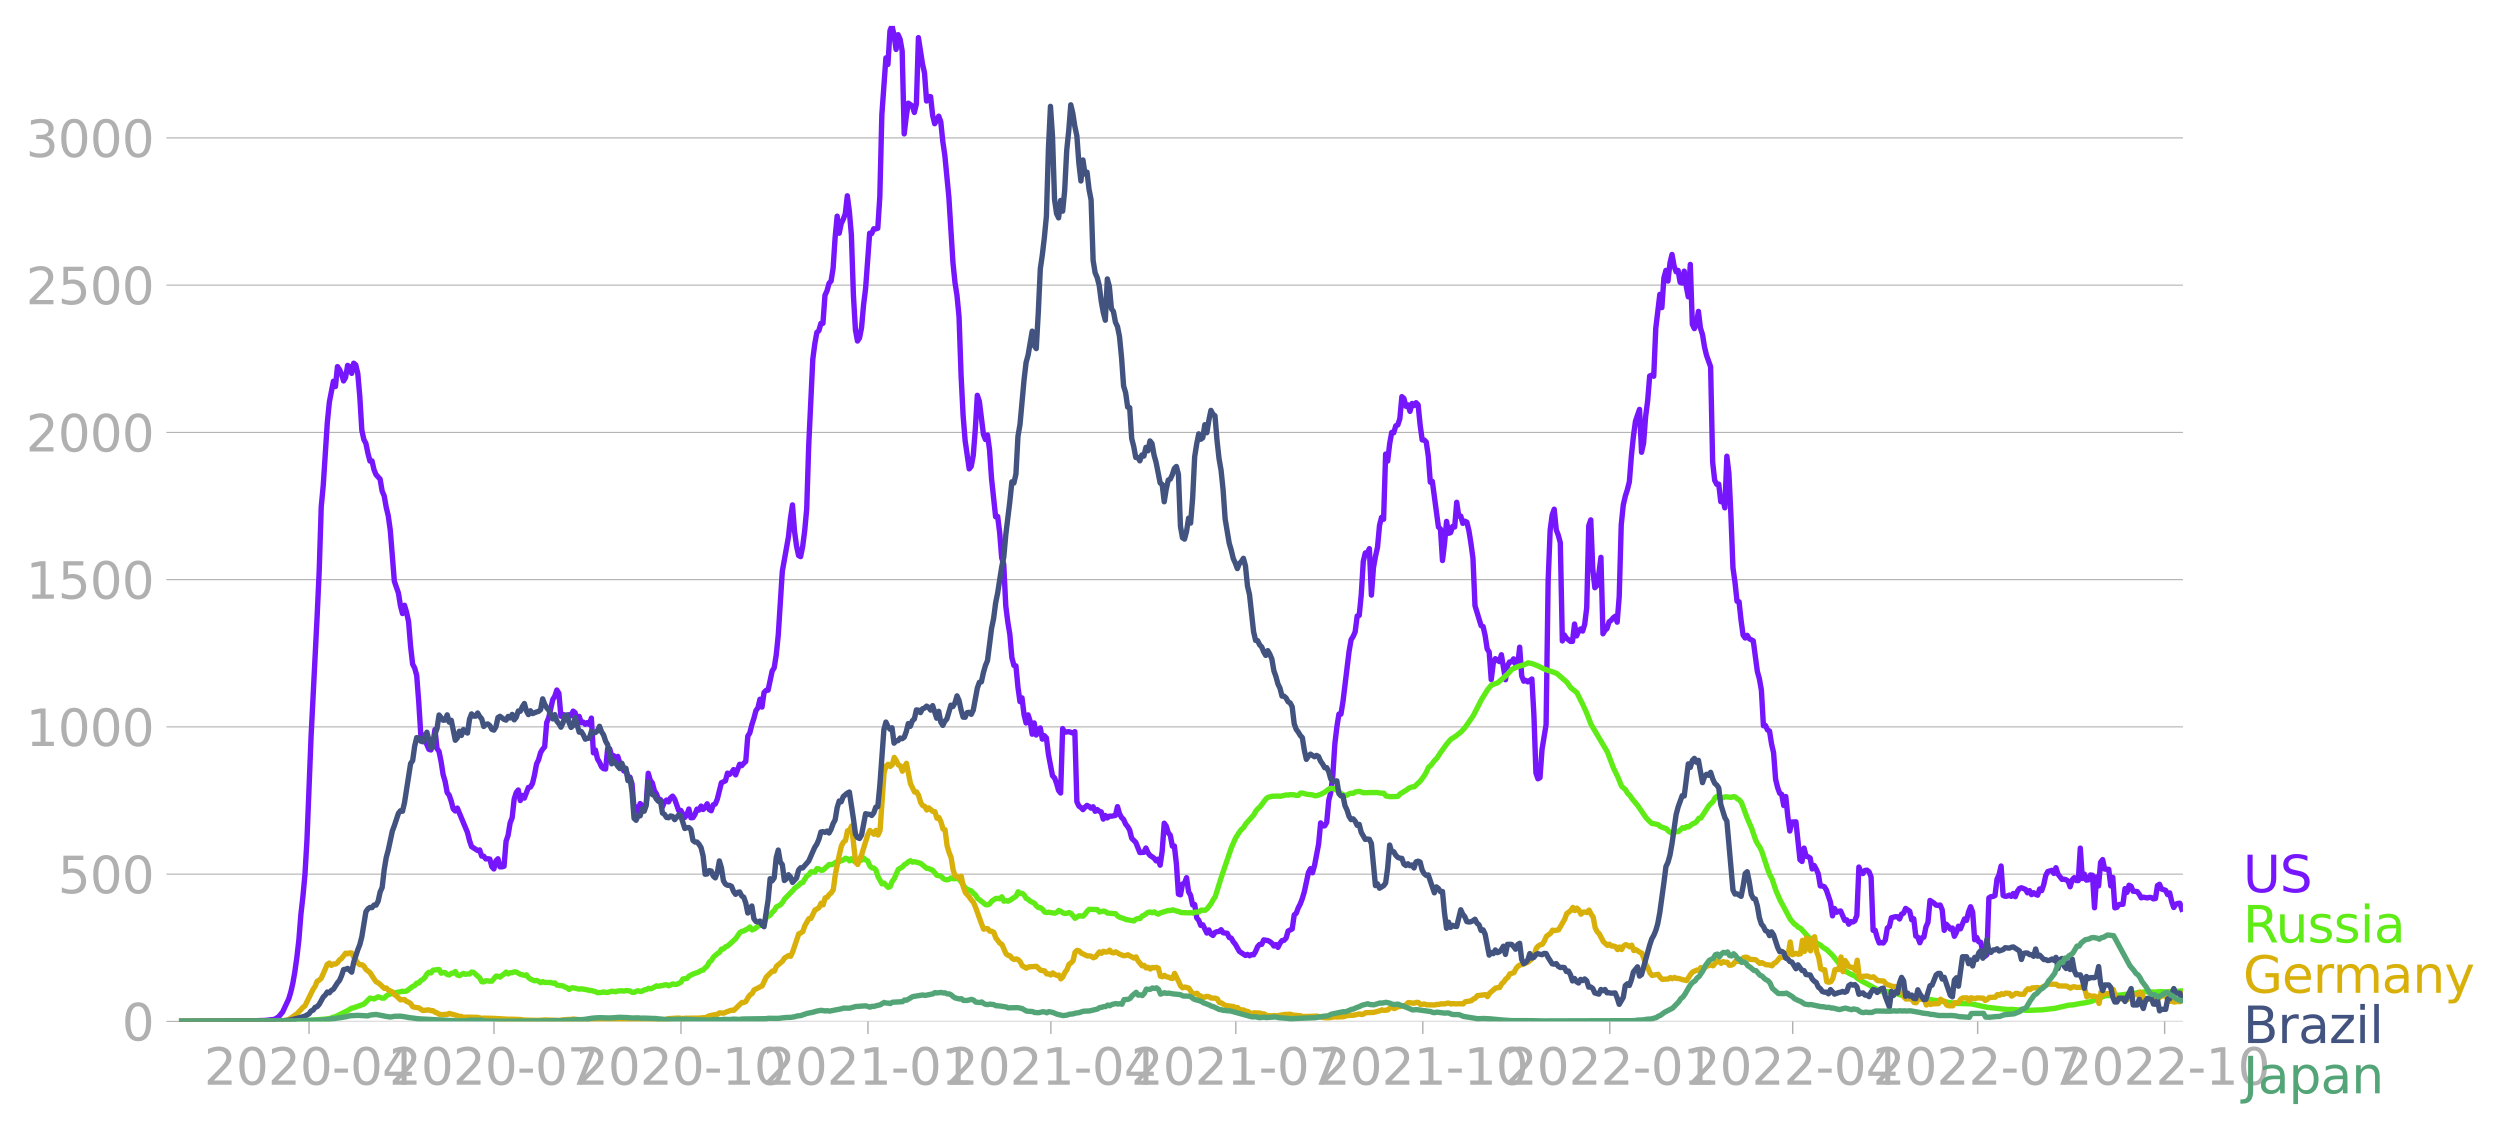<svg xmlns:xlink="http://www.w3.org/1999/xlink" width="928.157" height="419.397" viewBox="0 0 696.117 314.548" xmlns="http://www.w3.org/2000/svg"><defs><style>*{stroke-linejoin:round;stroke-linecap:butt}</style></defs><g id="figure_1"><path d="M0 314.548h696.117V0H0v314.548z" style="fill:none" id="patch_1"/><g id="axes_1"><path d="M49.83 284.4h558V7.2h-558v277.2z" style="fill:none" id="patch_2"/><g id="matplotlib.axis_1"><g id="xtick_1"><g id="line2d_1"><defs><path id="m4865beada9" d="M0 0v3.5" style="stroke:#b0b0b0;stroke-width:.4"/></defs><use xlink:href="#m4865beada9" x="86.049" y="284.4" style="fill:#b0b0b0;stroke:#b0b0b0;stroke-width:.4"/></g><g style="fill:#b0b0b0" transform="matrix(.14 0 0 -.14 56.801 302.038)" id="text_1"><defs><path id="DejaVuSans-32" d="M1228 531h2203V0H469v531q359 372 979 998 621 627 780 809 303 340 423 576 121 236 121 464 0 372-261 606-261 235-680 235-297 0-627-103-329-103-704-313v638q381 153 712 231 332 78 607 78 725 0 1156-363 431-362 431-968 0-288-108-546-107-257-392-607-78-91-497-524-418-433-1181-1211z" transform="scale(.016)"/><path id="DejaVuSans-30" d="M2034 4250q-487 0-733-480-245-479-245-1442 0-959 245-1439 246-480 733-480 491 0 736 480 246 480 246 1439 0 963-246 1442-245 480-736 480zm0 500q785 0 1199-621 414-620 414-1801 0-1178-414-1799Q2819-91 2034-91q-784 0-1198 620-414 621-414 1799 0 1181 414 1801 414 621 1198 621z" transform="scale(.016)"/><path id="DejaVuSans-2d" d="M313 2009h1684v-512H313v512z" transform="scale(.016)"/><path id="DejaVuSans-34" d="M2419 4116 825 1625h1594v2491zm-166 550h794V1625h666v-525h-666V0h-628v1100H313v609l1940 2957z" transform="scale(.016)"/></defs><use xlink:href="#DejaVuSans-32"/><use xlink:href="#DejaVuSans-30" x="63.623"/><use xlink:href="#DejaVuSans-32" x="127.246"/><use xlink:href="#DejaVuSans-30" x="190.869"/><use xlink:href="#DejaVuSans-2d" x="254.492"/><use xlink:href="#DejaVuSans-30" x="290.576"/><use xlink:href="#DejaVuSans-34" x="354.199"/></g></g><g id="xtick_2"><use xlink:href="#m4865beada9" x="137.548" y="284.4" style="fill:#b0b0b0;stroke:#b0b0b0;stroke-width:.4" id="line2d_2"/><g style="fill:#b0b0b0" transform="matrix(.14 0 0 -.14 108.3 302.038)" id="text_2"><defs><path id="DejaVuSans-37" d="M525 4666h3000v-269L1831 0h-659l1594 4134H525v532z" transform="scale(.016)"/></defs><use xlink:href="#DejaVuSans-32"/><use xlink:href="#DejaVuSans-30" x="63.623"/><use xlink:href="#DejaVuSans-32" x="127.246"/><use xlink:href="#DejaVuSans-30" x="190.869"/><use xlink:href="#DejaVuSans-2d" x="254.492"/><use xlink:href="#DejaVuSans-30" x="290.576"/><use xlink:href="#DejaVuSans-37" x="354.199"/></g></g><g id="xtick_3"><use xlink:href="#m4865beada9" x="189.613" y="284.4" style="fill:#b0b0b0;stroke:#b0b0b0;stroke-width:.4" id="line2d_3"/><g style="fill:#b0b0b0" transform="matrix(.14 0 0 -.14 160.365 302.038)" id="text_3"><defs><path id="DejaVuSans-31" d="M794 531h1031v3560L703 3866v575l1116 225h631V531h1031V0H794v531z" transform="scale(.016)"/></defs><use xlink:href="#DejaVuSans-32"/><use xlink:href="#DejaVuSans-30" x="63.623"/><use xlink:href="#DejaVuSans-32" x="127.246"/><use xlink:href="#DejaVuSans-30" x="190.869"/><use xlink:href="#DejaVuSans-2d" x="254.492"/><use xlink:href="#DejaVuSans-31" x="290.576"/><use xlink:href="#DejaVuSans-30" x="354.199"/></g></g><g id="xtick_4"><use xlink:href="#m4865beada9" x="241.678" y="284.4" style="fill:#b0b0b0;stroke:#b0b0b0;stroke-width:.4" id="line2d_4"/><g style="fill:#b0b0b0" transform="matrix(.14 0 0 -.14 212.43 302.038)" id="text_4"><use xlink:href="#DejaVuSans-32"/><use xlink:href="#DejaVuSans-30" x="63.623"/><use xlink:href="#DejaVuSans-32" x="127.246"/><use xlink:href="#DejaVuSans-31" x="190.869"/><use xlink:href="#DejaVuSans-2d" x="254.492"/><use xlink:href="#DejaVuSans-30" x="290.576"/><use xlink:href="#DejaVuSans-31" x="354.199"/></g></g><g id="xtick_5"><use xlink:href="#m4865beada9" x="292.611" y="284.4" style="fill:#b0b0b0;stroke:#b0b0b0;stroke-width:.4" id="line2d_5"/><g style="fill:#b0b0b0" transform="matrix(.14 0 0 -.14 263.363 302.038)" id="text_5"><use xlink:href="#DejaVuSans-32"/><use xlink:href="#DejaVuSans-30" x="63.623"/><use xlink:href="#DejaVuSans-32" x="127.246"/><use xlink:href="#DejaVuSans-31" x="190.869"/><use xlink:href="#DejaVuSans-2d" x="254.492"/><use xlink:href="#DejaVuSans-30" x="290.576"/><use xlink:href="#DejaVuSans-34" x="354.199"/></g></g><g id="xtick_6"><use xlink:href="#m4865beada9" x="344.11" y="284.4" style="fill:#b0b0b0;stroke:#b0b0b0;stroke-width:.4" id="line2d_6"/><g style="fill:#b0b0b0" transform="matrix(.14 0 0 -.14 314.862 302.038)" id="text_6"><use xlink:href="#DejaVuSans-32"/><use xlink:href="#DejaVuSans-30" x="63.623"/><use xlink:href="#DejaVuSans-32" x="127.246"/><use xlink:href="#DejaVuSans-31" x="190.869"/><use xlink:href="#DejaVuSans-2d" x="254.492"/><use xlink:href="#DejaVuSans-30" x="290.576"/><use xlink:href="#DejaVuSans-37" x="354.199"/></g></g><g id="xtick_7"><use xlink:href="#m4865beada9" x="396.175" y="284.4" style="fill:#b0b0b0;stroke:#b0b0b0;stroke-width:.4" id="line2d_7"/><g style="fill:#b0b0b0" transform="matrix(.14 0 0 -.14 366.927 302.038)" id="text_7"><use xlink:href="#DejaVuSans-32"/><use xlink:href="#DejaVuSans-30" x="63.623"/><use xlink:href="#DejaVuSans-32" x="127.246"/><use xlink:href="#DejaVuSans-31" x="190.869"/><use xlink:href="#DejaVuSans-2d" x="254.492"/><use xlink:href="#DejaVuSans-31" x="290.576"/><use xlink:href="#DejaVuSans-30" x="354.199"/></g></g><g id="xtick_8"><use xlink:href="#m4865beada9" x="448.24" y="284.4" style="fill:#b0b0b0;stroke:#b0b0b0;stroke-width:.4" id="line2d_8"/><g style="fill:#b0b0b0" transform="matrix(.14 0 0 -.14 418.992 302.038)" id="text_8"><use xlink:href="#DejaVuSans-32"/><use xlink:href="#DejaVuSans-30" x="63.623"/><use xlink:href="#DejaVuSans-32" x="127.246"/><use xlink:href="#DejaVuSans-32" x="190.869"/><use xlink:href="#DejaVuSans-2d" x="254.492"/><use xlink:href="#DejaVuSans-30" x="290.576"/><use xlink:href="#DejaVuSans-31" x="354.199"/></g></g><g id="xtick_9"><use xlink:href="#m4865beada9" x="499.173" y="284.4" style="fill:#b0b0b0;stroke:#b0b0b0;stroke-width:.4" id="line2d_9"/><g style="fill:#b0b0b0" transform="matrix(.14 0 0 -.14 469.925 302.038)" id="text_9"><use xlink:href="#DejaVuSans-32"/><use xlink:href="#DejaVuSans-30" x="63.623"/><use xlink:href="#DejaVuSans-32" x="127.246"/><use xlink:href="#DejaVuSans-32" x="190.869"/><use xlink:href="#DejaVuSans-2d" x="254.492"/><use xlink:href="#DejaVuSans-30" x="290.576"/><use xlink:href="#DejaVuSans-34" x="354.199"/></g></g><g id="xtick_10"><use xlink:href="#m4865beada9" x="550.672" y="284.4" style="fill:#b0b0b0;stroke:#b0b0b0;stroke-width:.4" id="line2d_10"/><g style="fill:#b0b0b0" transform="matrix(.14 0 0 -.14 521.424 302.038)" id="text_10"><use xlink:href="#DejaVuSans-32"/><use xlink:href="#DejaVuSans-30" x="63.623"/><use xlink:href="#DejaVuSans-32" x="127.246"/><use xlink:href="#DejaVuSans-32" x="190.869"/><use xlink:href="#DejaVuSans-2d" x="254.492"/><use xlink:href="#DejaVuSans-30" x="290.576"/><use xlink:href="#DejaVuSans-37" x="354.199"/></g></g><g id="xtick_11"><use xlink:href="#m4865beada9" x="602.737" y="284.4" style="fill:#b0b0b0;stroke:#b0b0b0;stroke-width:.4" id="line2d_11"/><g style="fill:#b0b0b0" transform="matrix(.14 0 0 -.14 573.489 302.038)" id="text_11"><use xlink:href="#DejaVuSans-32"/><use xlink:href="#DejaVuSans-30" x="63.623"/><use xlink:href="#DejaVuSans-32" x="127.246"/><use xlink:href="#DejaVuSans-32" x="190.869"/><use xlink:href="#DejaVuSans-2d" x="254.492"/><use xlink:href="#DejaVuSans-31" x="290.576"/><use xlink:href="#DejaVuSans-30" x="354.199"/></g></g></g><g id="matplotlib.axis_2"><g id="ytick_1"><path d="M49.83 284.4h558" clip-path="url(#pe6d6b888f9)" style="fill:none;stroke:#b0b0b0;stroke-width:.3;stroke-linecap:square" id="line2d_12"/><g id="line2d_13"><defs><path id="mbf8683e743" d="M0 0h-3.5" style="stroke:#b0b0b0;stroke-width:.3"/></defs><use xlink:href="#mbf8683e743" x="49.83" y="284.4" style="fill:#b0b0b0;stroke:#b0b0b0;stroke-width:.3"/></g><use xlink:href="#DejaVuSans-30" style="fill:#b0b0b0" transform="matrix(.14 0 0 -.14 33.922 289.719)" id="text_12"/></g><g id="ytick_2"><path d="M49.83 243.4h558" clip-path="url(#pe6d6b888f9)" style="fill:none;stroke:#b0b0b0;stroke-width:.3;stroke-linecap:square" id="line2d_14"/><use xlink:href="#mbf8683e743" x="49.83" y="243.399" style="fill:#b0b0b0;stroke:#b0b0b0;stroke-width:.3" id="line2d_15"/><g style="fill:#b0b0b0" transform="matrix(.14 0 0 -.14 16.108 248.718)" id="text_13"><defs><path id="DejaVuSans-35" d="M691 4666h2478v-532H1269V2991q137 47 274 70 138 23 276 23 781 0 1237-428 457-428 457-1159 0-753-469-1171Q2575-91 1722-91q-294 0-599 50Q819 9 494 109v635q281-153 581-228t634-75q541 0 856 284 316 284 316 772 0 487-316 771-315 285-856 285-253 0-505-56-251-56-513-175v2344z" transform="scale(.016)"/></defs><use xlink:href="#DejaVuSans-35"/><use xlink:href="#DejaVuSans-30" x="63.623"/><use xlink:href="#DejaVuSans-30" x="127.246"/></g></g><g id="ytick_3"><path d="M49.83 202.399h558" clip-path="url(#pe6d6b888f9)" style="fill:none;stroke:#b0b0b0;stroke-width:.3;stroke-linecap:square" id="line2d_16"/><use xlink:href="#mbf8683e743" x="49.83" y="202.399" style="fill:#b0b0b0;stroke:#b0b0b0;stroke-width:.3" id="line2d_17"/><g style="fill:#b0b0b0" transform="matrix(.14 0 0 -.14 7.2 207.717)" id="text_14"><use xlink:href="#DejaVuSans-31"/><use xlink:href="#DejaVuSans-30" x="63.623"/><use xlink:href="#DejaVuSans-30" x="127.246"/><use xlink:href="#DejaVuSans-30" x="190.869"/></g></g><g id="ytick_4"><path d="M49.83 161.398h558" clip-path="url(#pe6d6b888f9)" style="fill:none;stroke:#b0b0b0;stroke-width:.3;stroke-linecap:square" id="line2d_18"/><use xlink:href="#mbf8683e743" x="49.83" y="161.398" style="fill:#b0b0b0;stroke:#b0b0b0;stroke-width:.3" id="line2d_19"/><g style="fill:#b0b0b0" transform="matrix(.14 0 0 -.14 7.2 166.717)" id="text_15"><use xlink:href="#DejaVuSans-31"/><use xlink:href="#DejaVuSans-35" x="63.623"/><use xlink:href="#DejaVuSans-30" x="127.246"/><use xlink:href="#DejaVuSans-30" x="190.869"/></g></g><g id="ytick_5"><path d="M49.83 120.397h558" clip-path="url(#pe6d6b888f9)" style="fill:none;stroke:#b0b0b0;stroke-width:.3;stroke-linecap:square" id="line2d_20"/><use xlink:href="#mbf8683e743" x="49.83" y="120.397" style="fill:#b0b0b0;stroke:#b0b0b0;stroke-width:.3" id="line2d_21"/><g style="fill:#b0b0b0" transform="matrix(.14 0 0 -.14 7.2 125.716)" id="text_16"><use xlink:href="#DejaVuSans-32"/><use xlink:href="#DejaVuSans-30" x="63.623"/><use xlink:href="#DejaVuSans-30" x="127.246"/><use xlink:href="#DejaVuSans-30" x="190.869"/></g></g><g id="ytick_6"><path d="M49.83 79.396h558" clip-path="url(#pe6d6b888f9)" style="fill:none;stroke:#b0b0b0;stroke-width:.3;stroke-linecap:square" id="line2d_22"/><use xlink:href="#mbf8683e743" x="49.83" y="79.396" style="fill:#b0b0b0;stroke:#b0b0b0;stroke-width:.3" id="line2d_23"/><g style="fill:#b0b0b0" transform="matrix(.14 0 0 -.14 7.2 84.715)" id="text_17"><use xlink:href="#DejaVuSans-32"/><use xlink:href="#DejaVuSans-35" x="63.623"/><use xlink:href="#DejaVuSans-30" x="127.246"/><use xlink:href="#DejaVuSans-30" x="190.869"/></g></g><g id="ytick_7"><path d="M49.83 38.396h558" clip-path="url(#pe6d6b888f9)" style="fill:none;stroke:#b0b0b0;stroke-width:.3;stroke-linecap:square" id="line2d_24"/><use xlink:href="#mbf8683e743" x="49.83" y="38.396" style="fill:#b0b0b0;stroke:#b0b0b0;stroke-width:.3" id="line2d_25"/><g style="fill:#b0b0b0" transform="matrix(.14 0 0 -.14 7.2 43.715)" id="text_18"><defs><path id="DejaVuSans-33" d="M2597 2516q453-97 707-404 255-306 255-756 0-690-475-1069Q2609-91 1734-91q-293 0-604 58T488 141v609q262-153 574-231 313-78 654-78 593 0 904 234t311 681q0 413-289 645-289 233-804 233h-544v519h569q465 0 712 186t247 536q0 359-255 551-254 193-729 193-260 0-557-57-297-56-653-174v562q360 100 674 150t592 50q719 0 1137-327 419-326 419-882 0-388-222-655t-631-370z" transform="scale(.016)"/></defs><use xlink:href="#DejaVuSans-33"/><use xlink:href="#DejaVuSans-30" x="63.623"/><use xlink:href="#DejaVuSans-30" x="127.246"/><use xlink:href="#DejaVuSans-30" x="190.869"/></g></g></g><path d="m49.83 284.4 19.807-.082 2.83-.152 1.132-.012 1.132-.117 1.697-.211 1.132-.668 1.132-1.37 1.698-3.632.566-1.874.566-2.413.566-3.198.566-4.042.565-4.873.566-7.146.566-5.002.566-6.092.566-9.793 1.132-28.536 1.698-33.75.566-12.37.566-17.888.566-6.033 1.131-17.49.566-5.67 1.132-5.834.566 1.465.566-5.53.566.809.566 1.288.566 1.886.566-.984.566-3.338.566.351.565 1.863.566-2.823.566.468.566 2.39.566 6.466.566 9.372.566 2.565.566 1.066.566 2.765.566 2.155.566-.046.566 2.483.566 1.359 1.131 1.242.566 3.35.566 1.3.566 3.187.566 2.366.566 4.03 1.132 14.21 1.132 3.256.566 3.538.566 2.179.565-2.296.566 1.92.566 2.637.566 6.876.566 4.967.566 1.066.566 2.062.566 7.286.566 9.079.566.21 1.698 3.995.565.188.566-1.957.566-3.725.566 5.295.566.797.566 2.8.566 3.631.566 1.91.566 3.104.566.726.566 1.664.566 2.19.566.55.565-.796 2.83 6.795.566 2.249.566 1.675 1.698 1.09.566-.153.566 1.71.565.024.566.75.566-.047.566.093.566 2.133.566.62.566-2.237.566-.598.566 2.25h.566l.566-.164.566-6.97.566-1.652.565-3.444.566-1.453.566-5.213.566-1.78.566-.715.566 2.929.566-1.418.566.738 1.132-2.975.566-.094.566-1.007.566-2.367.565-3.034.566-1.195.566-2.015.566-.925.566-.656.566-6.76.566-1.358 1.132-5.06.566-.926.566-1.722.566.902.566 6.396.565-.504.566.2.566 1.276.566-1.394.566.305.566-1.3.566.444.566 2.11.566-1.09.566 1.757.566-.164.566.62.566-.491.565.562.566-1.804.566 9.664.566-.773.566 2.46.566.937.566 1.266.566.515.566.105.566-5.564.566-.082.566 1.992.566-.059.565.773.566-.562.566 1.792 1.132 2.25.566-.317.566 1.968.566.07.566 1.851.566 6.959.566-.55.566 1.323.566-2.226 1.131 1.125.566-1.148.566-8.411.566 1.968.566.703.566 2.155.566.855.566 1.511.566.13.566 2.002.566-1.382.566-.48.565.504.566-1.137.566-.457.566.82 1.132 3.21.566-.07 1.132 1.968.566-.762.566-1.581.566 2.425.565-.035.566-.902.566-1.465.566.27.566-1.101.566.937.566-.621.566-.96.566 1.58.566.34.566-1.651.566-.223.566-1.359 1.131-4.545 1.132-.55.566-2.132.566.363.566-.516.566-.832.566 1.465 1.132-2.952.566.386.566-.667.565-.492.566-7.064.566-.89.566-2.285.566-1.745.566-2.18.566-.784.566-2.39.566 2.179.566-4.053.566-.586.566-.07 1.131-5.33.566-.89.566-3.574.566-5.54 1.132-17.783 1.698-9.512.566-5.155.566-3.795.566 7.321.566 4.147.565 2.613.566.316.566-2.753.566-4.381.566-6.092.566-17.817 1.132-23.921.566-4.335.566-3.116.566-.515.566-2.003.566-.036.565-7.813.566-1.23.566-2.085.566-.633.566-3.561.566-8.599.566-5.904.566 4.745.566-2.706.566-1.172.566-1.534.566-5.002.566 4.346.565 6.548.566 16.763.566 9.665.566 3.104.566-.843.566-2.859.566-6.349.566-4.58 1.132-15.381.566.093.566-1.335.566.059.565-.2.566-8.762.566-22.855 1.132-15.815.566 1.816.566-9.395.566-1.347.566 2.589.566 3.971.566-4.1.566 1.289.566 3.256.565 23.078.566-4.768.566-3.784 1.132.773.566 1.804.566-2.366.566-18.462 1.132 7.322.566 2.495.566 7.825.566-1.23.565.023.566 5.202.566 2.33.566-.936.566-1.16.566 1.523.566 5.506.566 3.854 1.132 11.785 1.132 18.098.566 5.565.565 3.631.566 5.893.566 16.295.566 11.187.566 7.064 1.132 7.802.566-.68.566-3.08.566-7.229.566-9.488.566 1.687 1.131 9.172.566 1.44.566-1.253.566 4.054.566 8.118 1.132 10.601.566-.082.566 4.51.566 7.03.566 1.791.566 11.563.566 4.486.565 3.433.566 6.466.566 2.179.566.14.566 5.952.566 4.006.566-1.043.566 4.674.566 2.308.566-2.25.566 1.77.566 3.608.566-3.128.565 3.35.566-1.558.566-.398.566 3.104.566-.96.566.62.566 4.581 1.132 5.963.566.574.566 1.511.566 2.003.566.715.565-17.935.566 1.019 1.132-.176 1.132.387.566-.387.566 19.505.566 1.23.566.387.566.597.566-.68.566-.503.565.316.566.457.566-.387.566 1.254.566-.48.566.48.566.176.566 2.003.566-1.008.566.668.566-.48.566.011 1.131-.222.566-2.437.566 1.992.566 1.03.566.54.566 1.288.566.703.566.984.566 2.273 1.132 1.136 1.132 2.835 1.131-.07.566-1.184.566 1.312.566.738 1.132.762.566.75.566-.457.566 1.663.566-3.877.566-7.802.566.796.565 1.875.566.667.566 3.046.566-.035.566 4.967.566 8.423.566.199.566-3 .566-.257.566-1.511.566 3.9.566 1.008.566 2.671.565-.105.566 3.702.566.68.566 1.417.566-.164 1.132 2.296.566-.867.566 1.148.566.386.566-.82.566-.246.566-.035.565-.492.566.844 1.132.152.566 1.171.566.176.566 1.007.566.68 1.132 2.003 1.698 1.136.565-.304.566.375.566-.317.566.059.566-.949.566-1.335.566-.61.566-.023.566-1.23 1.132.176.566.304.566.434.565.785.566-.41.566.796.566-1.148.566-.75.566-.082.566-.609.566-1.968 1.132-.585.566-3.913.566-.457.566-1.523.565-1.09.566-1.499.566-1.91 1.132-5.318.566-1.066.566 1.137.566-2.015 1.132-5.94.566-5.927.566.855.566-.047.565-.949.566-6.15.566-2.202.566-4.686.566-8.832.566-4.721.566-3.562h.566l.566-3.467 1.698-13.999.566-3.257.565-.89.566-1.3.566-4.405.566-.176.566-5.751.566-9.302.566-2.33.566-.024.566-1.172.566 12.933.566-7.59.566-3.187.566-2.53.565-6.104.566-2.237.566.527.566-18.146.566 1.945.566-4.874.566-3.104.566.082.566-1.921.566-.246.566-1.757.566-6.115.566.504.565 2.167.566-.375.566 1.792.566-2.19.566.574.566-.785.566.597.566 5.623.566 4.135.566.024.566.562.566 3.854.566 7.322.565-.211 1.698 12.687.566.574.566 8.774.566-4.721.566-6.174.566 3.315.566-.199.566-1.722.566.153.566-6.865.565 3.854.566-.023.566 2.026.566-.609.566.293.566 2.343.566 3.502.566 4.218.566 13.178 1.698 5.565.566.258.565 2.506.566 3.714.566.878.566 7.662.566-4.557.566-1.265 1.132.808.566-1.898 1.132 6.947.566-3.866.566-1.078.565-.011.566-.844.566 1.523.566.34.566-5.12.566 8.002.566 1.452.566-.21.566.41 1.132-.797.566 9.992.566 16.178.565 1.617.566-.34.566-7.825 1.132-6.912.566-39.841.566-14.327.566-4.24.566-1.582.566 5.728.566 1.5.566 2.109.566 27.341.565-1.652.566.879 1.132.902h.566l.566-4.838.566 3.315.566-1.3.566-.644.566.585.566-1.85.566-4.651.566-22.832.565-1.616.566 13.764.566 5.12.566-.586.566-3.444.566-4.429.566 21.286.566-.973.566-.48.566-1.863.566-.421.566-.668.566-.457.565 1.617.566-7.1.566-19.996.566-5.494.566-2.495.566-1.769.566-2.237.566-7.24.566-5.424.566-4.182 1.132-3.292.566 11.926.565-2.542.566-7.38.566-4.358.566-6.947.566-.246.566.305.566-13.355 1.132-9.442.566 3.679.566-8.26.566-2.084.566 2.952.565-5.026.566-2.366.566 3.21.566 1.593.566-.352.566 3.304.566.21.566-3.315.566 4.183.566 2.963.566-9.02.566 16.658.565 1.207.566-1.36.566-3.431.566 4.65.566 1.78.566 3.492.566 2.33 1.132 3.176.566 26.533.566 5.072.566 1.101.566-.035.565 4.885.566-.855.566 2.565.566-14.361.566 4.72.566 11.727.566 14.608.566 4.03.566 5.283.566.152.566 5.201.566 4.089.566.796.565-.738.566.937 1.132.598 1.132 8.493.566 2.05.566 3.21.566 9.887.566-.07.566 1.23.566.327.566 3.585.565 2.437.566 7.415.566 2.296.566 1.57.566.316.566 3.104.566-2.495.566 5.53.566 4.064.566-2.483 1.132-.07 1.131 10.554.566.48.566-3.713.566 2.25.566.151.566.364.566 3.034.566-.96.566 1.03.566 1.277.566 3.385.566.024.566.21.565.914 1.132 3.374.566 3.807.566-2.05.566 1.043.566-.246.566-.106 1.132 2.601.566-.129.566 1.207.566-.715.565.106.566-.34.566-1.511.566-13.448.566 1.312.566.492.566-.856.566-.082.566.469.566 1.43.566 14.853.566-.023.566 2.038.565 1.5.566-.083.566.094.566-.808.566-3.362.566-.387.566-2.472 1.132-.304.566.023.566.621.566-1.359.566-.246.565-1.335 1.132.785.566 2.378.566-.281.566 4.803.566.34.566 1.534.566-1.37.566-.2.566-2.835.566-1.265.566-6.103 1.131.75.566.55.566.059.566-.082.566 1.3.566 5.74.566-1.71.566.562.566.797.566-.293.566 2.296.566-1.078.565-1.722.566.726 1.132-2.752.566.398.566-2.39.566-1.406.566 1.5.566 7.696.566-.656.566 1.218.566.153.566 2.577.565 1.335.566-.48.566-15.803.566-.34.566-.046.566-.27.566-4.58.566-1.207.566-2.436.566 8.188.566.246.566-.047.566-.28.565.339.566-.785.566.867.566-1.441.566-.82.566-.21 1.132.444.566.96.566-.608.566 1.113.566-.54.566.47.565.222.566-1.734.566.469.566-1.664.566-2.565.566-1.078 1.132-.34.566.855.566-1.581.566 1.769 1.132 1.476.565-.059.566.176.566.363.566 1.57.566-1.91.566-.609.566.785.566.024.566-9.044.566 8.458.566-1.23.566 1.675.566-.082.565-1.347.566.082.566 9.043.566-8.586.566 2.495.566-6.56.566-.75.566 2.636 1.132.07.566 4.616.566-2.378.566 8.48.565-.116.566-.797 1.132-.082.566-4.346.566 1.03.566-1.979.566.281.566 1.394 1.132.082.566.762.566.984.565-.188 1.132.223.566-.164.566.059.566.374.566-.117.566-3.608.566-.34.566 1.324 1.132.352.566 1.195.565-.48.566 2.448.566 1.616.566-.89.566-.246.566-.047.566 1.663h0" clip-path="url(#pe6d6b888f9)" style="fill:none;stroke:#7516fd;stroke-width:1.5;stroke-linecap:square" id="line2d_26"/><path d="m49.83 284.4 35.087-.094 1.698-.222 5.093-.422 1.132-.445.566-.129 3.396-1.699 1.131-.68.566-.093 2.83-1.03 1.698-1.676 1.132.246 1.131-.597 1.132.375.566-.024.566-.597.566-.352 1.132-.351 2.83-.598.565.036.566-.094 1.698-1.289.566-.234.566-.691.566-.012.566-.691.566-.305.566-.55.566-.96.566-.493.565.176.566-.75 1.698-.21.566 1.03.566-.187.566.047.566.515.566.129.566-.457.566-.047.566-.457.565.973.566.175 1.132-.62.566.257.566-.117.566.023.566-.55.566.117 1.132 1.03.566.47.566 1.066.565.058.566-.316 1.132.117.566-.012 1.132-1.37h.566l.566.246 1.132-.879.566-.515.566.503.565-.34.566.024.566-.246.566.047 1.132.632 1.132.293.566-.14.566.773.566.41 1.132.48.565-.105.566.234.566.387.566-.281.566.21 1.698.024.566.222.566-.093.566.597 1.697.211.566.34.566.164.566.492.566-.399.566-.07 1.698.387.566-.094 1.698.281.565.188.566.011 1.132.328.566.281 1.132-.082.566-.128.566.128.566.012 1.132-.363 1.131.164.566-.21 1.132-.06.566.07.566-.128 1.132.105.566.387.566.012.566-.305.566-.152.566.199.565-.094.566-.351.566-.07.566-.34.566.129.566-.188 1.132-.644.566.14.566-.175.566-.059.566-.175.566-.047.565.304 1.132-.527.566.129.566-.023 1.132-.563.566-.925 1.132-.152.566-.645 1.131-.574 1.698-.62.566-.387.566-.094.566-.656.566-.457.566-1.136.566-.375.566-.972 1.132-.996.565-.328.566-.914.566-.058.566-.598.566-.199 2.264-2.062 1.132-1.675.566-.363.566-.129 1.131-.597.566-.492.566.82.566-.211.566-.363.566-.504.566-.187.566-.07.566-.493.566-1.64 1.132-.656.565-.785.566-.527.566-.96 1.132-.586.566-.633.566-.96 2.264-2.331.566-.68 1.131-.832.566-.644.566-.117 1.132-1.851.566-.328.566-.82 1.132.082.566-.972.566.082.566.398.566-.07 1.697-1.558.566.058.566-.14.566-.445.566-.293.566-.012 1.132-.445.566-.457.566.152.566.563.565-.586.566.597.566.235.566-.504 1.132.058.566-.574.566.527.566.282.566 1.37.566.54.566.07.566.527.565 1.804 1.132 2.061.566-.222 1.132 1.195.566-.188.566-1.452.566-.727 1.132-2.612 1.132-.691.565-.633.566-.316.566-.504.566-.28.566.386.566-.13 1.698.458 1.132.925.566.48.566.059 1.131.48 1.132 1.394 1.132.211.566.621.566.34.566.082.566-.13.566-.397.566.222 1.131-.047.566.153 1.698 2.46.566.41 1.132.421.566.656.566.446.566.948 1.132.867 1.131.914.566.047.566-.258.566-.761 1.132-.75.566-.023.566.105.566-.539.566 1.207.566-.176.566.187.565-.28 1.132-.75.566-.34.566-1.254.566.446h.566l.566.456.566.961.566.258.566.527 1.132.527.565.761.566.446.566.046.566.422.566.762.566.175.566-.105 1.698.281.566-.223.566-.538.566.257.565.387.566.199.566-.047.566-.21.566.198 1.132 1.383 1.132-.68 1.132.082.566-.585.566-.809.565-.492 2.264.07.566.668 1.132-.257.566.14.566.422 2.263.187.566.645.566.328 1.132.351.566.27 2.264.398.566-.48.566-.211.566.035.565-.68.566-.246 1.132-.82.566-.058.566.187.566-.246.566.387.566.246.566-.34 2.263-.691.566.047.566-.223 1.132.352.566.093.566.305 2.264.105.566-.07.566.129.565-.234 1.132-.106.566-.48 1.132.035.566-.398 1.132-1.465.566-1.077.566-.797 1.697-5.447 2.83-8.306 1.132-2.589 1.132-1.792.566-.691.566-.48.566-.973 2.263-2.553.566-1.043.566-.68.566-.48 1.698-2.26.566-.422 1.132-.293 1.697-.047.566.058 1.698-.386.566.047.566-.14 1.132.081.566.176.566-.059.565-.62h.566l1.132.327 1.698.188.566.222.566-.023 1.132-.375 1.132-.632 1.131-.844.566-.187.566.058.566.235 1.132.62.566.633.566.281.566.129.566-.082.566-.363.566-.152.565.023.566-.375 1.132-.152 1.132.398 1.698-.07h2.264l.565.14 1.132.047.566.75 1.132.2 1.698-.036.566-.082.566-.644 1.132-.691.565-.328.566-.457.566-.305.566-.176.566-.035 1.698-1.616 1.132-1.547.566-1.019.566-1.253.566-.434 1.131-1.464.566-.539 1.132-1.734 1.698-2.33 1.132-1.325 1.132-.667 1.697-1.36 1.132-1.23 2.264-3.28 1.132-2.202 1.132-2.237 1.697-2.753 1.132-1.37 1.698-.575 2.264-1.98.566-.515 1.131-1.265 1.698-.785 1.698-.48 1.132-.55 1.132.222 1.697.68 1.698.843 3.396 1.171 2.83 2.449 1.131 1.581 1.698 1.37 1.698 3.421 1.132 2.519 1.131 2.929 4.528 7.65 1.698 4.497 1.131 2.285 1.132 2.776 1.132.984.566 1.008.566.492.566.878 1.698 2.05 2.263 3.315 1.132 1.172.566.457.566.058 1.132.258.566.515 1.132.422.566.152.566.692.565.351.566.2.566-.294 1.132-.14 1.132-1.055.566.141.566-.445.566.082 1.132-.902.565-.152.566-.516.566-.843.566-.059 2.264-3.502 1.132-1.09.566-1.054.566-.41.566.304 1.131.082.566-.246 1.698.164.566-.21.566.117.566.515.566.316.566.75 1.697 4.557 1.132 2.6 1.132 3.316.566 1.078.566.808.566 1.206 1.698 5.167.566 1.429.566 1.007 1.131 3.374 1.132 2.6 2.83 5.296 1.132 1.335.566.375.566.574.565.21 2.264 2.496 1.698 1.335 1.698.937.566.54 1.131.702 1.698 1.675 2.264 2.906 1.132 1.358 1.698.938 1.131.492.566.585 1.132.715 1.698.89 1.698.973 2.263 1.136.566.152 1.132-.187 1.132.27.566.07 2.264.737 1.131.223.566.21 1.132-.023 1.132.106 2.83.433 1.132.246 6.79 1.02 4.528.14 4.527.972 5.66.621 1.131-.058 1.698.14 1.132.024 1.132.117 1.132-.024 3.395-.128 1.698-.211 1.698-.176 3.961-.914 1.132-.07 2.264-.422 1.132-.164 1.697-.363 3.962-1.628 3.961-.153 4.528-.55 1.132-.27.566.047 1.131-.187.566.07.566-.058 1.132.128 1.698-.128.566-.024.566.106 1.697-.118 1.132-.058 1.132-.024 1.132-.117h0" clip-path="url(#pe6d6b888f9)" style="fill:none;stroke:#5feb16;stroke-width:1.5;stroke-linecap:square" id="line2d_27"/><path d="m49.83 284.4 26.032-.094 1.132-.023 1.698-.059 1.698-.328 2.264-1.581 1.131-1.172.566-.656.566-.41 2.264-4.627.566-.808.566-1.406.566-.304.566-.528 1.697-3.889.566-.351.566.644.566-.398.566.035.566-.363.566-.809.566-.386 1.132-1.476.566.187.566-.28.565.046.566 1.171 1.132 1.582.566.515h.566l.566.363.566.926 1.132.89 1.132 1.77.566.784.565.281.566.434 1.132 1.124.566-.105.566.562 1.132.515.566.75.566.398 1.132 1.078 1.131-.07.566.515.566.211.566.375.566.867.566.176 1.132.152 1.132.738 1.698-.164.565.234.566-.011.566.398.566.21.566.376 1.132.152.566-.129.566.059.566-.305 1.698.457 1.131.363.566.023.566.328.566-.14 3.396.07 1.132.281.565-.058 1.132.011 1.698.047 3.962.235h1.131l2.264.082 1.132.164 3.961.082 1.698-.13 3.962.13 1.697-.2 1.698-.082.566-.093 2.264.222.566-.07 1.132.082 6.79.082.567.07 2.83-.164 5.658.14 5.66-.198 1.131-.281 2.83-.164 1.132.164.566-.118h1.698l2.263-.023 1.132-.117.566-.012 1.132-.515 1.698-.352.566-.07.565-.398 1.132.082 1.132-.48 1.132-.364.566.059 2.264-2.19h.566l.565-.294.566-1.042.566-.773.566-.34.566-1.043 2.264-1.148 1.132-2.425 1.697-1.687.566.012.566-1.324 1.698-1.429.566-.89 1.132-.691.566.21.566-1.23 1.697-5.025.566-.234.566-.41.566-1.628 1.132-1.957.566-.07 1.132-2.355.566-.257.566-.41.566-1.207.566.457.565-1.945.566-.152.566-.773.566-.48.566-.903.566-4.24 1.132-5.541.566-2.413.566-1.031.566-.445.566-2.706.566-.118.565-1.218 1.132 10.11.566.62 1.132-2.846 1.698-5.506.566-1.124 1.132 1.054.566-1.078.565 1.289.566-1.242 1.132-16.19.566-1.792.566-.48.566.62.566-.48.566-2.038.566.879.566 1.206.566.235.566 1.51 1.131-2.178 1.132 5.682 1.132 2.307.566-.035.566 1.008.566 1.944.566.844.566.234.566.996.566-.586 1.131.984.566.082.566 1.816.566-.188.566 1.23.566 1.968.566.2.566 4.451.566 1.898.566 1.405.566 3.503.566 1.617.565.152.566.492.566-.55.566 2.963.566 1.547 1.132 1.276.566.856.566.632.566 1.324 1.698 4.697.565 1.418.566-.14.566.023.566.667.566.047.566.305.566 1.523 1.132 1.523.566.304 1.132 2.59.566.444.565.14.566.715.566.305.566-.152.566.199.566.597.566 1.101 1.132.68.566-.34 2.263-.176 1.132 1.09 1.132.187.566.82.566-.011.566.316.566-.574.566.433.566.258.566-.082.566 1.054.565-.574.566-1.23.566-.75.566-1.475.566-.422.566-.574.566-2.39.566-.515.566.152.566.574 1.698.832.565-.035.566.128.566.399.566-.211 1.132-1.406.566.375.566-.55.566.222.566-.059.566-.48.566.633.566.117.565-.281 1.132.656 1.132.421.566-.07.566-.199 1.698.925.566-.328.566 1.102 1.131 1.37.566-.117.566.726.566-.187.566.48.566-.422.566.082.566-.128.566.246.566 2.202.566.164.566-.375.566.398.565.082.566.305.566.082.566-1.406 1.132 2.273.566 1.242.566.48.566-.211 1.132.316 1.132 1.687 1.131-.27.566.657.566.14.566.55.566-.35.566-.13.566.13.566.35 1.132.024.566.188.566 1.007.565.14 1.132.704 2.264.292.566.352.566-.082.566.61 1.132.093.566.304.565.094.566.375.566.234.566-.222 1.698.058.566.235.566-.012.566.363.566.152 1.132.047.565-.094.566.106 2.264-.387 1.698-.093.566.246 2.263.187.566.223 1.698-.036 2.264-.082 2.264.446 1.131-.012 1.698-.258.566.07 1.132-.07h.566l1.132-.363 1.697-.059 1.698-.386.566.187.566-.14.566-.363 2.264-.094 1.697-.457.566-.246.566.152 1.132-.152.566-.562.566-.211.566.41.566-.211.566-.352.566-.011.566-.153.566.141 1.131-1.078 1.132.13.566.034.566-.234.566.047.566.562 1.132-.14.566.222 2.263.047.566-.152.566.011.566-.175 1.132.023.566-.187.566-.047.566.246.566-.117.566.082 1.697-.035.566.058.566-.597 1.698-.281.566-.469.566-.258.566-.69 2.263-.294.566.55.566-.936 1.698-1.453 1.132-.164.566-1.03.566-.493.566-.82.566-.433.566-1.008 1.131-.328.566-1.124.566-.68.566-.34.566-.117 1.698-.69 1.132-.996.566-1.02.566-1.827.565-.644.566-.34.566-.129.566-.925.566-1.3 1.132-.82.566-.88.566.118 1.132-.223 1.697-2.952.566-1.546 1.132-.855.566-.867.566.867.566-.668.566.55.566 1.125.566-.562.566-.035.566.129.566-.668.565 1.136.566.785.566 3.01.566 1.078.566.586 1.132 2.179 1.132 1.043.566-.317.566.492.566.012.566.187.565.797.566-.703.566.691.566-.984.566-.363.566.188.566.398.566-.445.566 1.488.566-.258 1.132.738.566.258 1.131 3.21.566.96.566 1.359.566.656 1.698-.305.566.855.566.54 1.698-.094.565-.387.566.305.566-.352.566.281h.566l1.132.328 1.132.27 1.132-1.758.566-.656 1.131-.503.566.082.566-.773.566.292.566-.269.566-.445 1.132-.316.566.234 1.132-1.347.566.21.565.446.566-.469.566.188.566-.024.566.832.566-.024.566-.28.566-.762.566-.059 1.132.07.566-1.042.566-.152.565.093.566.492 1.698.141 1.132 1.007.566-.222 1.132.597 1.132.082.566.223.565-.703.566-.258 1.132-1.394 1.132-.082.566-.503.566-.223.566-3.468.566 3.527 1.132-.352.566.234.565-.105.566-3.749.566 3.07.566-3.773.566 3 .566.609.566-3.386.566-.527.566 4.194.566 1.429.566 3.28.566.27.566.023.565 3.303.566.153.566-.164.566-.902.566-2.402.566-.129.566.059.566-3.48.566 4.077.566-3.104 1.132 1.757 1.131.234.566.75.566-2.823.566 4.756h.566l.566-.293 1.132-.059.566.258.566.117.566-.164 1.132 1.055 1.697.129.566.667.566.375.566.152.566.282 1.132.058.566.656.566.188.566.34.566 1.745.565.55 1.132-.093.566.269.566.785.566.058.566-1.042 1.132.094.566.023.566 1.57.566-.633.566.48.565-.175 1.698-.059.566-1.23.566.387.566.199.566 1.02.566.222 1.132.011.566-.878.566.093.565-.292.566-.832.566-.305h1.132l.566.809.566-.832 1.132.246.566-.223 1.698.094.565.62.566-.292.566-.55 1.698-.07.566-.739.566.211.566-.433.566.187.566-.351 1.132.093.565.738 1.132-.75.566.024.566.21h1.132l.566-.995.566-.527.566.234.566-.468 1.697-.094.566.187 1.698-.89.566-.281 2.264.059.566.456 1.697.024h.566l1.132.597.566-.363.566-.023.566.187 1.698-.07.566.527.566 2.155.566-.433.565.234h1.132l.566.317.566 1.722.566-3.175.566.68.566-.223h1.132l.566.234.566-1.406.566 1.804 1.131.785 1.698.106.566.129.566-1.324 1.132-.047h1.132l.566-.656.566.223.565 1.452.566.281 1.698-.023.566.328.566-.562.566.14.566-.55.566-.305h1.132l.566 1.382.565.117.566-.035.566.27.566-.153h1.132l.566-2.167h0" clip-path="url(#pe6d6b888f9)" style="fill:none;stroke:#d8b009;stroke-width:1.5;stroke-linecap:square" id="line2d_28"/><path d="m49.83 284.4 28.862-.07 2.264-.328 2.83-.727 1.131-.34 1.132-.655.566-.773.566-.235.566-.785.566-.187.566-.644 1.132-2.039.565-.55.566-.844.566.223.566-.68.566-.316 1.132-1.792.566-.668.566-1.289.566-1.71.566-.105.566-.235 1.131 1.043.566-2.776 1.132-3.468.566-1.417.566-2.25 1.132-6.923.566-.796.566-.387.566.047.566-.715.566.012.565-1.066.566-2.577.566-1.277.566-4.932.566-3.397.566-2.073 1.132-5.284.566-1.51 1.132-3.433.566-.715.566.13.565-2.402 1.698-10.883.566-.797.566-4.053.566-2.366.566.093.566.89.566.176 1.132-2.659 1.131 4.323.566-.164.566-3.643.566-1.558.566-3.749 1.132 1.453.566-.059.566-1.43.566 2.016.566-.516 1.132 5.565.565-.656.566-1.851.566 1.16.566-1.629.566.621.566.34.566-3.854.566-1.464.566.597.566.023.566-.867.566.95.566.69.565 2.097.566-.574.566-.128.566.468.566 1.043.566.21.566-.925.566-2.577.566-.34 1.132.855.566.2.566-1.02.565.434.566-.996.566 1.5.566-.692.566-1.757.566.07.566-1.253.566-.902.566 2.05.566 1.03.566-1.065.566.785 1.131-.457.566-.164.566-.492.566-2.987.566 1.487.566.973.566.69 1.132 2.438.566-1.195.566 1.85.566.668.566.973.565-1.172.566-1.956.566-.281.566 2.132.566 1.335.566-.527.566-2.19 1.132 4.053.566-.188.566.914.566 1.218.566-.21.565-.083.566-1.85.566.245.566.059.566-.515.566-1.23.566 1.546.566.855.566 1.745.566.985 1.132 5.318.566-.808.565.632.566.89.566.621.566-1.464.566 1.382h.566l.566 3.433.566-.668.566 3.83.566 7.322.566.55.566-1.253.566.012.565-1.91.566.621.566-1.616.566-6.525.566 2.284.566 1.23.566.234.566 1.008.566.632.566-.093.566 3.374.566.351.566.867.565.07.566-.48.566.14.566.879 1.132-1.335.566.257 1.132 3.538.566-.223.566-.023.566.562.565 3.011.566.445h.566l.566.633.566.937.566 2.331.566 5.06.566-.081.566-.926.566.13.566 1.393.566.504.566-1.546.565-3.163.566 1.886.566 3.62.566.937.566.328.566.023.566.281.566 1.43.566.784.566-.539.566-.117.566 1.113.566.352.565 1.604.566 2.788.566-1.335.566-.61.566 3.539.566.75.566.152.566-.246.566 1.054.566.515 1.132-7.438.566-5.928.565.586.566-.832.566-5.623.566-2.108.566 3.315.566.738.566 4.416.566-.445.566-1.148.566.597.566 1.535 1.132-1.242.565-2.19.566-.645.566.047 1.698-1.933 1.132-2.6.566-1.254.566-.867.566-1.323.566-2.039.566-.093.565.199.566-.352.566.528.566-1.031.566-1.594.566-1.03.566-3.421.566-1.828.566.211.566-1.452 1.132-.973.566-.28 1.131 7.45.566 4.252.566.96.566.27.566-.96 1.132-5.951.566.152.566.035.566.305.566-.692.566-1.604.565-.164.566-5.881 1.132-15.557.566-2.097.566 1.242.566.738.566-.387.566 4.264.566-.632.566-.059.566-.714.566.175.565-.41.566-1.534.566-2.261.566.75.566-1.535.566-.515.566-2.507.566.058.566.691.566-1.066.566-.187.566-.55.566.316.565.784.566-1.241 1.132 3.502.566-1.92.566 2.986.566.926.566-1.148.566-.633 1.132-3.842.566.363.566-1.03.565-1.922.566 1.289.566 2.612.566 2.015.566.035.566-1.3.566-.07.566.55.566-1.172 1.132-6.138.566-1.593.566-.14.565-2.59.566-1.956.566-1.37 1.132-8.95.566-2.73.566-4.346.566-2.788 1.132-7.251.566-2.695.566-6.243 1.131-9.313.566-5.46.566.329.566-2.484.566-10.531.566-3.28 1.132-12.453.566-4.826.566-2.074 1.132-6.63.566 4.03.565.82.566-10.004.566-12.195.566-3.924.566-4.803.566-5.951.566-18.837.566-11.726.566 8.305.566 17.572.566 3.983.566 1.183.566-4.838.565 2.975.566-5.775.566-11.14.566-5.494.566-7.205.566 2.355.566 3.643.566 2.647.566 7.697.566 4.861.566-5.845.566 3.924.566-.527.565 4.803.566 2.905.566 16.869.566 3.456.566 1.3.566 2.202.566 4.405.566 3.116.566 2.167.566-11.492.566 2.12.566 6.163.566.796.565 2.987.566 1.195.566 2.823.566 5.81.566 7.908.566 1.85.566 4.03.566.165.566 8.598.566 2.226.566 3.034.566-.012.566.95.565-1.63.566.305.566-2.413.566.95.566-2.742.566.714.566 3.222.566 2.015 1.132 5.74.566.433.566 4.803.566-3.514.565-2.519.566-.28.566-1.22.566-1.756.566-.527.566 2.19.566 14.468.566 3.174.566.387.566-2.144.566-3.678.566 1.359.566-6.924.565-11.55.566-3.561.566-2.812.566 1.511.566-.433.566-3.632.566 2.238.566-3.503.566-2.706.566 1.043.566.457.566 6.817.566 5.12.565 3.233.566 5.482.566 8.06 1.132 6.76.566 1.932.566 2.355.566 1.241.566 1.547.566-1.394.566-.586.566-.879.566 2.097.565 5.611.566 2.402 1.132 10.332.566 2.413.566.082.566 1.172.566.574.566 1.382.566.972.566-1.323.566.984.566 1.335.565 3.28.566 1.593.566 2.085.566 1.149.566 2.225.566.024.566.503.566 1.055.566.316.566 1.054.566 4.756.566 1.547.566.75.565.948.566.61.566 3.526.566 2.518.566-.867.566-.585 1.132.726.566-.363.566.316.566 1.289.566.784.566 1.02h.565l.566 1.1.566 2.04.566.643 1.132-.105.566 3.526.566.656.566-.035.566 2.753.566 1.206.566 1.781.566.89.565-.21.566.644.566 1.16.566-.258.566 2.226 1.132 1.956.566-.106.566.082.566 1.148 1.132 11.738.566-.492.565 1.219 1.132-.692.566-.75.566-4.111.566-6.466.566 1.886.566-.024.566.972.566.598.566.222.566.06.566 1.592.565.399.566-.492.566.538.566-.21.566.831.566-1.687.566-.187.566.246.566 2.226.566 1.007.566.469.566-.117 1.697 4.967.566-1.64.566.445.566.878.566-.035.566 5.963.566 4.264.566-1.687.566 1.44.566-.573.566.27.566.058 1.131-4.65.566 1.24.566.704.566 1.347.566.105.566-.058.566-.281.566-.422.566 1.09.566.456.566 1.57.566-.164.565 1.218 1.132 5.81.566-.714.566.305.566-1.02.566.739.566-.2.566-.656.566-.925.566 2.273.566-2.8 1.131.011.566.586.566.762.566-1.266.566-.374.566 4.486.566 1.172.566-.363.566-.656.566-1.781.566 1.242.566-.188.566-.785.565-.234 1.132.281.566-.363.566.035.566 1.078 1.132 1.78.566.106.566-.164.566.761.566.328.566-.046.565.07.566 1.09.566-.13.566 1.02.566 1.733.566-.68.566.903.566.351.566-.995.566.316.566-.445.566.492.566 1.78.565-.035.566.41.566 1.254 1.132.316.566-1.289.566.34.566-.328.566.914.566-.024.566.141 1.132-.082.565 1.37.566 1.805 1.132-1.933.566-3.28.566-.504.566.469.566-1.57.566-2.214 1.132-1.406.566 2.577.566-.422 2.263-8.2.566-1.71.566-.996.566-1.347.566-1.968.566-3.116 1.132-8.235.566-4.499.566-1.183.565-2.026.566-3.21 1.132-8.013.566-2.155 1.132-3.152.566.082 1.132-8.938.566.973.566-1.933.565-.574.566 1.077.566-.538 1.132 6.208.566-1.675.566-.644.566.28.566-.82.566 1.782.566 1.265.566.48.566.832.565 4.58 1.132 3.643.566 1.02 1.698 19.176.566 1.113.566-.07 1.132.703.566-2.812.566-3.526.565-.504.566 2.753.566 3.55.566 1.136.566.14.566 1.933.566 3.28.566 1.77.566.679.566 1.171.566.223.566 1.148.566-1.043.565.844 1.132 3.49.566 1.172.566-.082.566.375.566 1.511.566.234.566.715.566.14 1.132 1.863.566-1.078 1.131 1.547.566.058.566 1.101 1.132.106.566 1.136.566.598.566.363.566 1.277.566.445.566.785.566.187.565-.012.566.469.566-1.171 1.132 1.253 1.132-.422.566-.105.566-.223.566.246.566-.257.566-1.57.566-.398.565.234.566-.152.566.609.566 2.085.566-.27.566-.117.566.61.566.035.566.398.566-1.242.566-.726.566.152.566.668.565-.668.566-.386.566-.164.566 2.319 1.132 2.929.566-4.311.566 1.1.566-1.03.566.34.566-2.788.566-1.547.566.95.565 4.298.566-.866.566.843.566-.305.566.914.566.082.566-2.46.566 1.148 1.132 1.57.566-.082 1.132-3.76.565-.164 1.132-2.847.566-.422h.566l.566 1.558.566-.468 1.698 5.002.566.421.566-4.662.566-.644.565 2.331 1.132-8.188h1.132l.566 1.932.566-1.019.566 1.64.566-2.378.566.586.566-1.85.566-.622.566 2.12.565-.937.566-4.229.566 3.34.566.21.566-.668.566-.035.566-.304.566.609 1.132-.387.566-.527 1.132.129.565-.235.566-.105 1.698 1.09.566 2.401.566-1.675.566-.129.566.023.566.422.566.047.566.422.566-2.027.565 1.992.566-.258 1.132 1.183.566.047.566.258.566-.094.566-.34.566.363.566-.82.566 3.105.566-2.507.566-.293.565 2.12.566.668.566-1.57.566 1.863.566-2.894.566 3.151.566 1.23h1.132l.566 1.324.566 2.413.566-3.28.566.574.565-.257h1.132l.566-.399.566-2.682.566 4.838.566 1.839.566-1.558h1.132l.566.726.566 2.683.566 1.335h.565l.566-1.066h1.132l.566.914 1.698-3.573.566 4.545h1.132l.566-1.593 1.131 2.566.566-1.957.566-.855h1.132l.566 1.593.566.047.566-1.078.566 2.917.566-.421h1.132l.566-2.929h.565l1.132-2.847.566 1.277h1.132l.566 1.921h0" clip-path="url(#pe6d6b888f9)" style="fill:none;stroke:#42537f;stroke-width:1.5;stroke-linecap:square" id="line2d_29"/><path d="m49.83 284.4 24.335-.094 2.83-.14 2.829.07 2.264.012 7.923-.235 3.395-.456 1.698-.235 1.698-.316.566-.164 2.263-.117 2.83.152.566-.234 1.698-.176 2.83.55 1.131.176 1.132-.21 1.698-.036 1.131.153 1.132.222 2.83.363 10.752.574 2.83-.035.566-.175 2.264.035 1.132-.047.565.222 2.264.036 3.396.058 2.83-.023 9.62-.082 1.698-.059 1.132.035 3.961-.246 2.83-.082 2.263-.363 1.132-.105 1.132-.059 2.83.082 2.83-.187 2.263.093 1.132.106 1.698-.047.566.094 1.131-.024 2.264.094.566-.012 1.132.13 1.132.093.566.082h1.131l2.264-.047 2.83-.012 1.132.082 5.093.14 1.132-.14 1.697.012.566.023.566-.093 1.698.035 1.132-.094 1.698.082.566-.117 6.79-.105.567-.094 2.83.023 1.131-.152 1.132-.105 1.132-.024 1.132-.176.566-.199 1.131-.129 1.698-.597 1.698-.34 1.132-.328 1.132-.187 1.131.164.566-.07.566.128 3.396-.656.566-.187 1.698.012 1.697-.457 2.83-.188 1.132.364.566-.235.566.035.566-.199 1.131-.246 1.132-.668.566.176h.566l.566.14.566-.374 2.83-.152.565-.469.566.059 1.698-.996 2.83-.469.566.14 2.263-.444.566-.352.566.106 1.132-.153.566.153.566-.035.566.292.566-.011.566.304.566.504.566.34 1.131.28.566-.081.566.492 1.132-.012 1.132-.293.566.2.566.55 1.132.14.566-.163.565.433.566.234.566.059.566-.129 1.132.152.566.293 1.132.082 1.698.258.566.258 2.263-.059.566.012 1.132.28 1.132.669 1.698.129.566.257 1.131.059 1.132-.258.566.047.566.234.566-.328 1.132.235 1.132.48 1.697.398 1.132-.14.566-.223 1.132-.117.566-.188 1.132-.164 1.132-.386 1.697-.07 1.132-.27 1.132-.27.566-.41.566-.058.566-.21.566-.013.566-.421.566.199.566-.34 1.131-.28.566.151.566-.105.566.152.566-1.277 1.132-.082.566-.257.566-.738 1.132-.961.566.785.566-.094.565.211.566-.597.566-1.207.566.105.566-.046.566-.364.566.13.566-.176.566.433.566 1.312 1.132-.387.566.2.565-.094 1.132.21 1.698.165.566.105.566.316 1.698.07.566.2.566.468.565.27 1.132.316.566.176.566.375 1.698.644.566.316.566.14 1.698.81.565.058.566.199.566-.012.566.117.566-.035 6.225 1.71 1.132-.023.566.188.566.046 1.132-.128.566.117 2.263-.164h.566l.566.187 2.83.211.566.129 1.132-.106 5.659-.222 2.83-.469.565-.011.566-.176.566-.328 3.396-.703.566.059 1.132-.457.566-.246.565-.094.566-.293 1.132-.422.566-.304 1.698-.445.566.21 1.132.094 1.697-.527.566.047 1.132-.223 1.132.258.566.293.566.047 1.132-.082.566.304.566.094 2.83 1.207 1.131-.094 3.962.55.565.258.566.035.566-.14 2.264.293.566-.082.566.07.566.27.566.128h1.132l.565.035 1.132.469 1.698.281 2.264.375 1.698-.059 1.697.082 3.396.317 2.83.199 1.697-.012 3.962.024 2.83.07 25.466-.082 1.132-.164 1.132-.012 1.697-.27.566.024 1.698-.445.566-.387.566-.222 1.132-.855 2.263-1.16 1.698-1.757.566-.867.566-.445.566-.762 1.132-1.98.566-.866.566-.55.565-.34.566-.809.566-.422 1.132-1.698.566-1.254 1.132-1.558 1.132-.539.566-1.007.566-.187.566.761.565-.797.566-.445.566.176.566-.293.566.984.566.129.566-.61.566.516.566.844.566.14.566.914.566-.129.566.258.565.82.566.293 1.132.995.566.047 1.132 1.3.566.2.566.62.566.434.566.281.566.68.566 1.37 1.697 1.488 1.698.012.566-.13 1.698 1.02.566.539 1.132.55.565.211 1.132.738 1.132.176.566-.059 2.83.598.566.012 1.131.222.566-.058.566.21h.566l1.698.434 1.698-.422 1.698.457.565-.222 1.132.222.566.469.566.246.566.093.566-.152.566.094 1.132.012 1.132-.41 3.961.07 1.132-.117.566.082 1.132-.094.566.082.566-.07.565.07 1.132-.07 2.83.492.566.152 1.698.187.566.176h.565l1.698.305h1.132l1.132.011 1.132-.023 1.132.082 1.131.234 2.83.2.566-1.067 3.396-.035.565 1.031 1.132.047 1.698-.187 1.132-.047 1.132-.434 1.698-.175 1.131-.106 1.698-.68.566-.644.566-.093.566-.34 1.132-1.91 1.132-1.593.566-.304 1.131-1.207.566-.328 1.132-1.019.566-1.078.566-.597 1.132-1.476.566-1.582.566-.96.566-.527.566.046.565-1.218.566-.012.566-.632.566-.328.566-.457 1.132-1.933.566.023.566-.855 1.132-.913 1.132-.235.565-.316.566-.082 1.132.187.566.282.566-.434.566-.082 1.132-.656 1.698.2 4.527 8.34 1.132 1.347.566.82.566.375.566.797.566 1.09 1.131 1.487 1.132 1.874.566.27.566.035 1.132.609 1.132-.574.566-.434.566-.257.566.246.565.468.566.258 1.132.867 1.132.422.566.035h0" clip-path="url(#pe6d6b888f9)" style="fill:none;stroke:#53a577;stroke-width:1.5;stroke-linecap:square" id="line2d_30"/><g style="fill:#7516fd" transform="matrix(.14 0 0 -.14 624.57 248.436)" id="text_19"><defs><path id="DejaVuSans-55" d="M556 4666h635V1831q0-750 271-1080 272-329 882-329 606 0 878 329 272 330 272 1080v2835h634V1753q0-912-452-1378Q3225-91 2344-91q-885 0-1337 466-451 466-451 1378v2913z" transform="scale(.016)"/><path id="DejaVuSans-53" d="M3425 4513v-616q-359 172-678 256-319 85-616 85-515 0-795-200t-280-569q0-310 186-468 186-157 705-254l381-78q706-135 1042-474t336-907q0-679-455-1029Q2797-91 1919-91q-331 0-705 75-373 75-773 222v650q384-215 753-325 369-109 725-109 540 0 834 212 294 213 294 607 0 343-211 537t-692 291l-385 75q-706 140-1022 440-315 300-315 835 0 619 436 975t1201 356q329 0 669-60 341-59 697-177z" transform="scale(.016)"/></defs><use xlink:href="#DejaVuSans-55"/><use xlink:href="#DejaVuSans-53" x="73.193"/></g><g style="fill:#5feb16" transform="matrix(.14 0 0 -.14 624.57 262.436)" id="text_20"><defs><path id="DejaVuSans-52" d="M2841 2188q203-69 395-294t386-619L4263 0h-679l-596 1197q-232 469-449 622t-592 153h-688V0H628v4666h1425q800 0 1194-335 394-334 394-1009 0-441-205-732-205-290-595-402zM1259 4147V2491h794q456 0 689 211t233 620q0 409-233 617t-689 208h-794z" transform="scale(.016)"/><path id="DejaVuSans-75" d="M544 1381v2119h575V1403q0-497 193-746 194-248 582-248 465 0 735 297 271 297 271 810v1984h575V0h-575v538q-209-319-486-474-276-155-642-155-603 0-916 375-312 375-312 1097zm1447 2203z" transform="scale(.016)"/><path id="DejaVuSans-73" d="M2834 3397v-544q-243 125-506 187-262 63-544 63-428 0-642-131t-214-394q0-200 153-314t616-217l197-44q612-131 870-370t258-667q0-488-386-773Q2250-91 1575-91q-281 0-586 55T347 128v594q319-166 628-249 309-82 613-82 406 0 624 139 219 139 219 392 0 234-158 359-157 125-692 241l-200 47q-534 112-772 345-237 233-237 639 0 494 350 762 350 269 994 269 318 0 599-47 282-46 519-140z" transform="scale(.016)"/><path id="DejaVuSans-69" d="M603 3500h575V0H603v3500zm0 1363h575v-729H603v729z" transform="scale(.016)"/><path id="DejaVuSans-61" d="M2194 1759q-697 0-966-159t-269-544q0-306 202-486 202-179 548-179 479 0 768 339t289 901v128h-572zm1147 238V0h-575v531q-197-318-491-470T1556-91q-537 0-855 302-317 302-317 808 0 590 395 890 396 300 1180 300h807v57q0 397-261 614t-733 217q-300 0-585-72-284-72-546-216v532q315 122 612 182 297 61 578 61 760 0 1135-394 375-393 375-1193z" transform="scale(.016)"/></defs><use xlink:href="#DejaVuSans-52"/><use xlink:href="#DejaVuSans-75" x="64.982"/><use xlink:href="#DejaVuSans-73" x="128.361"/><use xlink:href="#DejaVuSans-73" x="180.461"/><use xlink:href="#DejaVuSans-69" x="232.561"/><use xlink:href="#DejaVuSans-61" x="260.344"/></g><g style="fill:#d8b009" transform="matrix(.14 0 0 -.14 624.57 276.436)" id="text_21"><defs><path id="DejaVuSans-47" d="M3809 666v1253H2778v519h1656V434q-365-259-806-392-440-133-940-133-1094 0-1712 639-617 640-617 1780 0 1144 617 1783 618 639 1712 639 456 0 867-113 411-112 758-331v-672q-350 297-744 447t-828 150q-857 0-1287-478-429-478-429-1425 0-944 429-1422 430-478 1287-478 334 0 596 58 263 58 472 180z" transform="scale(.016)"/><path id="DejaVuSans-65" d="M3597 1894v-281H953q38-594 358-905t892-311q331 0 642 81t618 244V178Q3153 47 2828-22t-659-69q-838 0-1327 487-489 488-489 1320 0 859 464 1363 464 505 1252 505 706 0 1117-455 411-454 411-1235zm-575 169q-6 471-264 752-258 282-683 282-481 0-770-272t-333-766l2050 4z" transform="scale(.016)"/><path id="DejaVuSans-72" d="M2631 2963q-97 56-211 82-114 27-251 27-488 0-749-317t-261-911V0H581v3500h578v-544q182 319 472 473 291 155 707 155 59 0 131-8 72-7 159-23l3-590z" transform="scale(.016)"/><path id="DejaVuSans-6d" d="M3328 2828q216 388 516 572t706 184q547 0 844-383 297-382 297-1088V0h-578v2094q0 503-179 746-178 244-543 244-447 0-707-297-259-296-259-809V0h-578v2094q0 506-178 748t-550 242q-441 0-701-298-259-298-259-808V0H581v3500h578v-544q197 322 472 475t653 153q382 0 649-194 267-193 395-562z" transform="scale(.016)"/><path id="DejaVuSans-6e" d="M3513 2113V0h-575v2094q0 497-194 743-194 247-581 247-466 0-735-297-269-296-269-809V0H581v3500h578v-544q207 316 486 472 280 156 646 156 603 0 912-373 310-373 310-1098z" transform="scale(.016)"/><path id="DejaVuSans-79" d="M2059-325q-243-625-475-815-231-191-618-191H506v481h338q237 0 368 113 132 112 291 531l103 262L191 3500h609L1894 763l1094 2737h609L2059-325z" transform="scale(.016)"/></defs><use xlink:href="#DejaVuSans-47"/><use xlink:href="#DejaVuSans-65" x="77.49"/><use xlink:href="#DejaVuSans-72" x="139.014"/><use xlink:href="#DejaVuSans-6d" x="178.377"/><use xlink:href="#DejaVuSans-61" x="275.789"/><use xlink:href="#DejaVuSans-6e" x="337.068"/><use xlink:href="#DejaVuSans-79" x="400.447"/></g><g style="fill:#42537f" transform="matrix(.14 0 0 -.14 624.57 290.436)" id="text_22"><defs><path id="DejaVuSans-42" d="M1259 2228V519h1013q509 0 754 211 246 211 246 645 0 438-246 645-245 208-754 208H1259zm0 1919V2741h935q462 0 688 173 227 174 227 530 0 353-227 528-226 175-688 175h-935zm-631 519h1613q722 0 1112-300 391-300 391-853 0-429-200-682t-588-315q466-100 724-418 258-317 258-792 0-625-425-966Q3088 0 2303 0H628v4666z" transform="scale(.016)"/><path id="DejaVuSans-7a" d="M353 3500h2731v-525L922 459h2162V0H275v525l2163 2516H353v459z" transform="scale(.016)"/><path id="DejaVuSans-6c" d="M603 4863h575V0H603v4863z" transform="scale(.016)"/></defs><use xlink:href="#DejaVuSans-42"/><use xlink:href="#DejaVuSans-72" x="68.604"/><use xlink:href="#DejaVuSans-61" x="109.717"/><use xlink:href="#DejaVuSans-7a" x="170.996"/><use xlink:href="#DejaVuSans-69" x="223.486"/><use xlink:href="#DejaVuSans-6c" x="251.27"/></g><g style="fill:#53a577" transform="matrix(.14 0 0 -.14 624.57 304.436)" id="text_23"><defs><path id="DejaVuSans-4a" d="M628 4666h631V325q0-844-320-1225T-91-1281h-240v531h197q418 0 590 235 172 234 172 840v4341z" transform="scale(.016)"/><path id="DejaVuSans-70" d="M1159 525v-1856H581v4831h578v-531q182 312 458 463 277 152 661 152 638 0 1036-506 399-506 399-1331T3314 415Q2916-91 2278-91q-384 0-661 152-276 152-458 464zm1957 1222q0 634-261 995t-717 361q-457 0-718-361t-261-995q0-634 261-995t718-361q456 0 717 361t261 995z" transform="scale(.016)"/></defs><use xlink:href="#DejaVuSans-4a"/><use xlink:href="#DejaVuSans-61" x="29.492"/><use xlink:href="#DejaVuSans-70" x="90.771"/><use xlink:href="#DejaVuSans-61" x="154.248"/><use xlink:href="#DejaVuSans-6e" x="215.527"/></g></g></g><defs><clipPath id="pe6d6b888f9"><path d="M49.83 7.2h558v277.2h-558z"/></clipPath></defs></svg>
